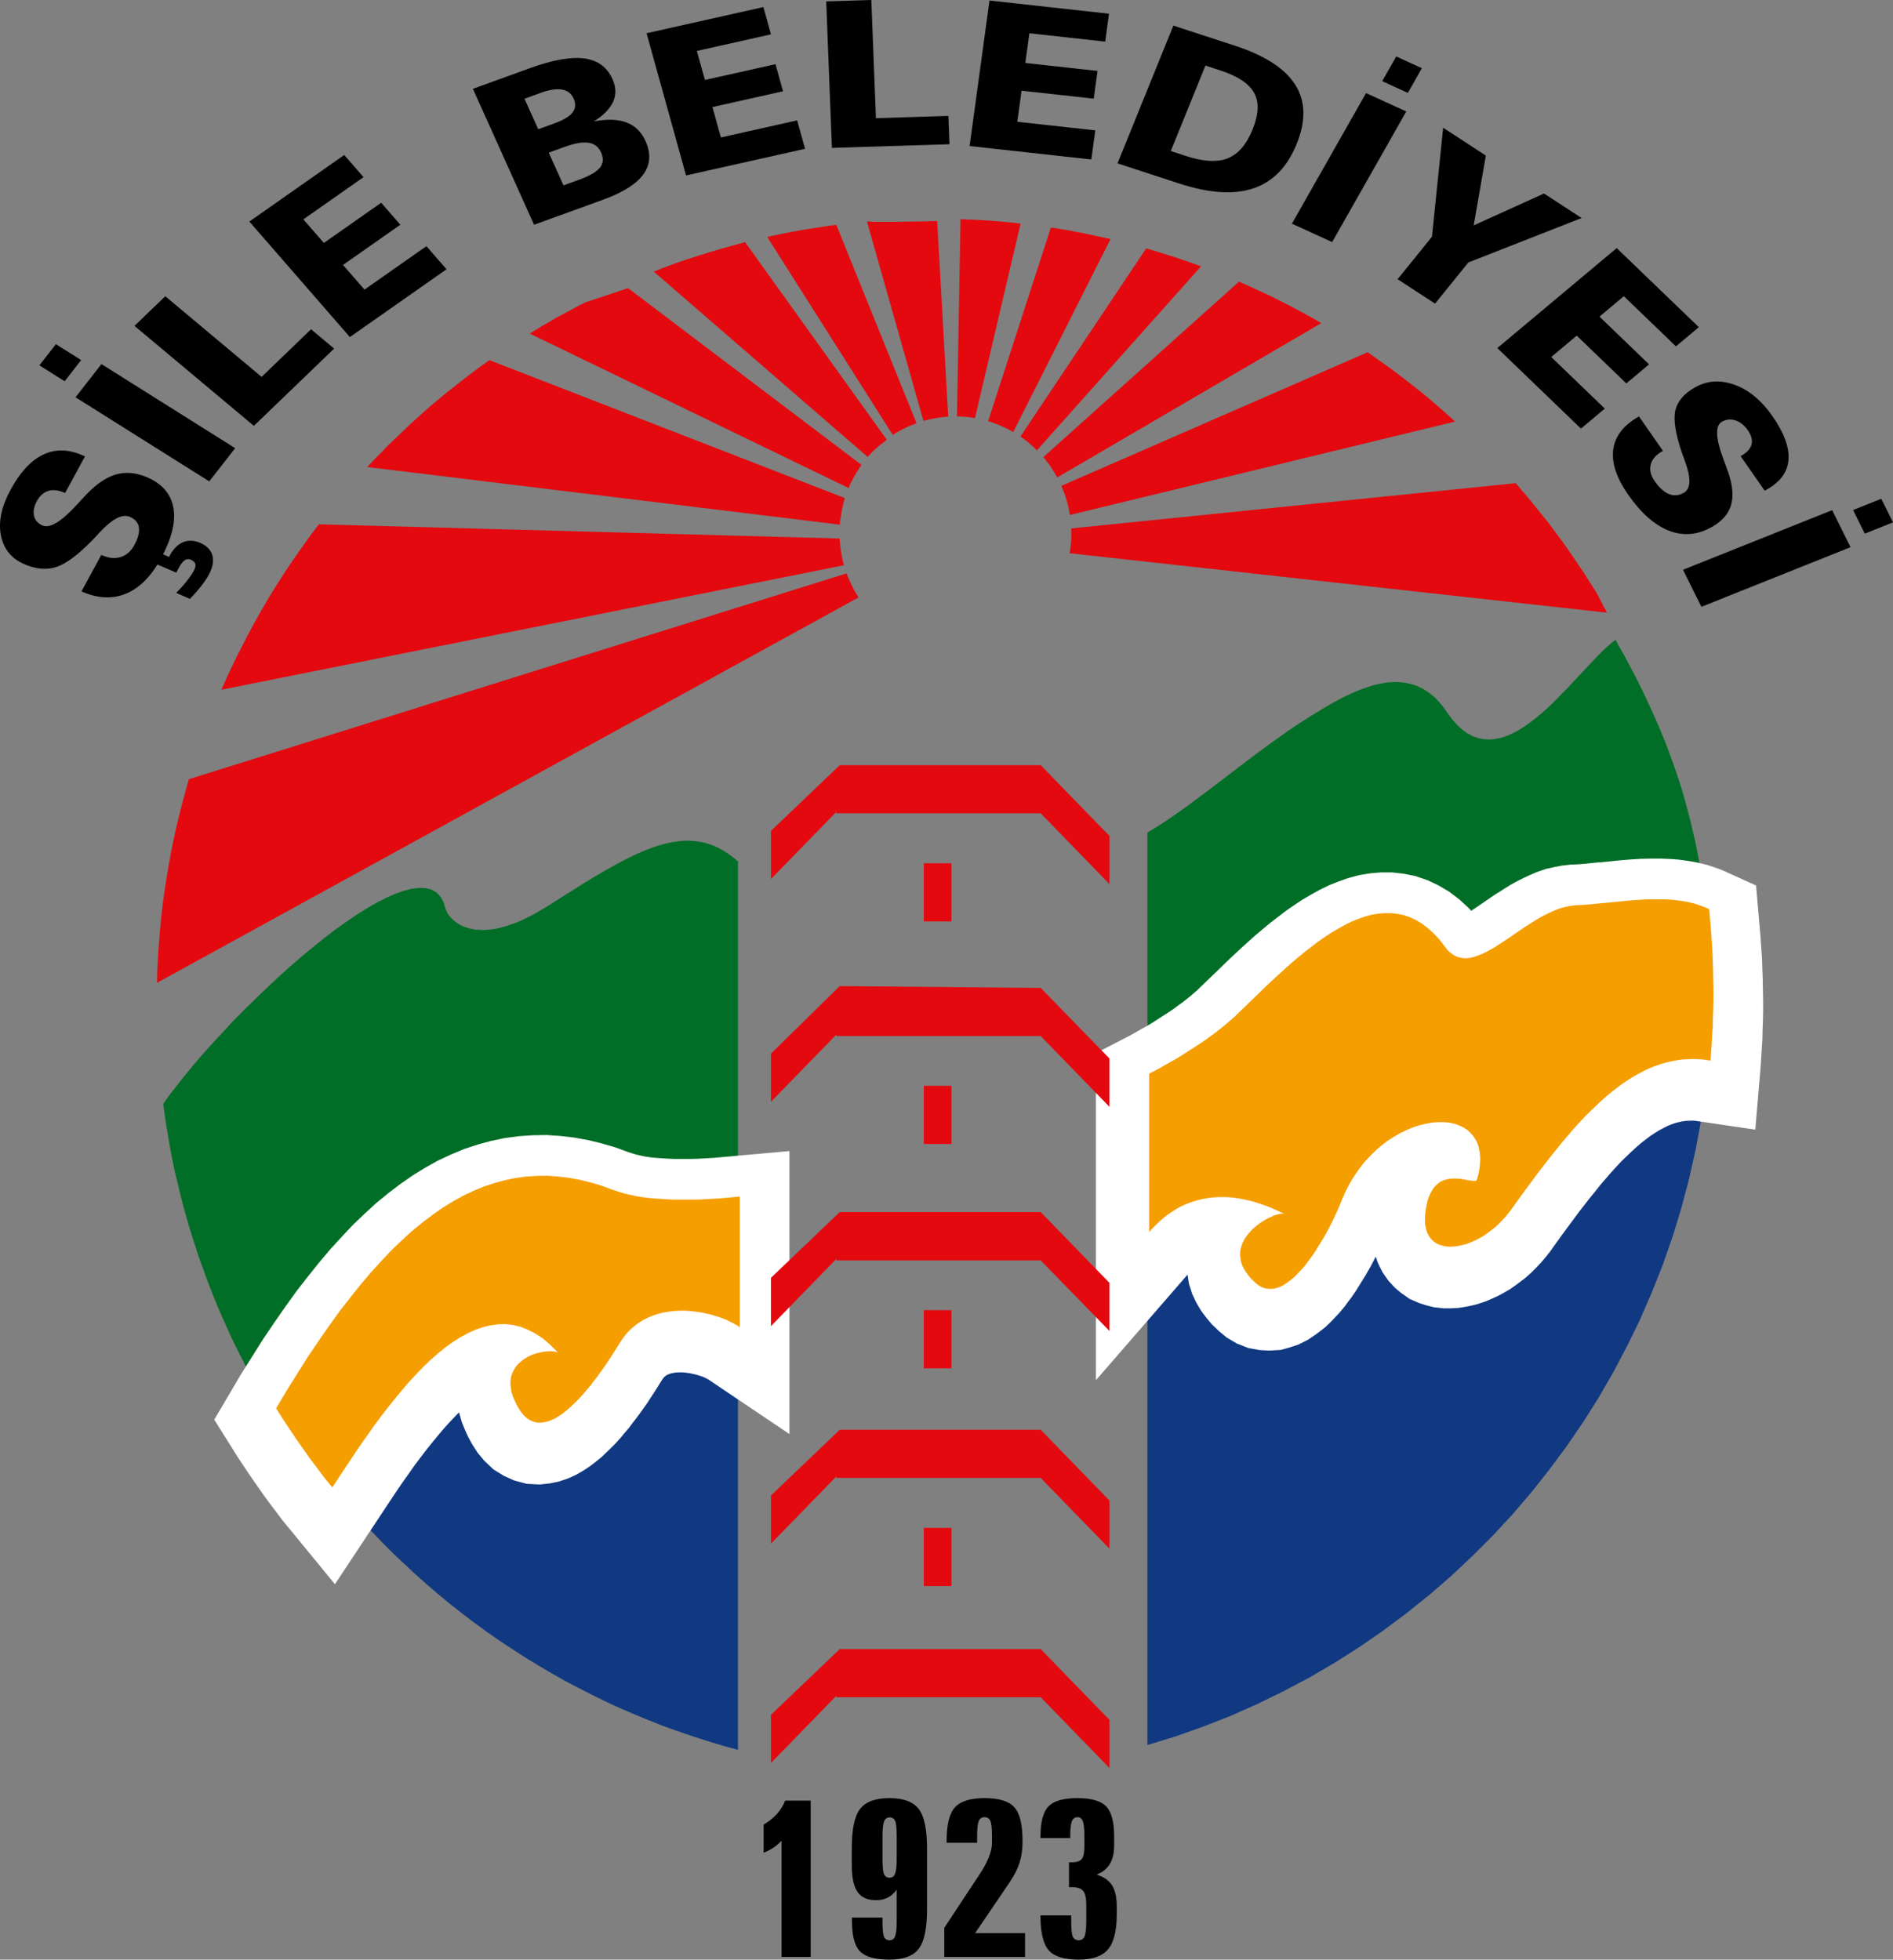 <?xml version="1.0" encoding="utf-8"?>
<!-- Generator: Adobe Illustrator 16.0.0, SVG Export Plug-In . SVG Version: 6.00 Build 0)  -->
<!DOCTYPE svg PUBLIC "-//W3C//DTD SVG 1.1//EN" "http://www.w3.org/Graphics/SVG/1.1/DTD/svg11.dtd">
<svg version="1.1" id="Layer_1" xmlns="http://www.w3.org/2000/svg" xmlns:xlink="http://www.w3.org/1999/xlink" x="0px" y="0px"
	 width="499.479px" height="517.168px" viewBox="0 0 499.479 517.168" enable-background="new 0 0 499.479 517.168"
	 xml:space="preserve">
<rect x="0" y="0" width="499.479" height="517.168" fill="#808080" stroke="none"/>
<path fill-rule="evenodd" clip-rule="evenodd" fill="#E3090F" d="M399.926,127.515l1.458,1.707l1.457,1.707l1.457,1.754l1.41,1.754
	l1.411,1.753l1.41,1.754l1.363,1.801l1.363,1.849l1.316,1.801l1.316,1.849l1.27,1.849l1.269,1.896l1.27,1.848l1.223,1.944
	l1.222,1.896l1.223,1.943l2.633,5.072l-141.788-15.69l0.141-0.663l0.094-0.616l0.048-0.664l0.094-0.664l0.047-0.663v-0.664
	l0.047-0.663v-0.664v-0.189v-0.143v-0.142v-0.143v-0.189v-0.142v-0.143l-0.047-0.189L399.926,127.515z M360.859,92.958l3.009,2.133
	l3.009,2.133l2.961,2.228l2.915,2.275l2.868,2.275l2.82,2.37l2.773,2.417l2.727,2.465l-101.64,24.65l-0.188-0.996l-0.188-0.996
	l-0.235-0.996l-0.281-0.948l-0.282-0.948l-0.329-0.948l-0.376-0.948l-0.377-0.901L360.859,92.958z M326.916,74.328l2.774,1.232
	l2.773,1.28l2.773,1.28l2.727,1.375l2.68,1.375l2.68,1.422l2.68,1.47l2.633,1.517l-69.672,40.719l-0.423-0.711l-0.424-0.711
	l-0.423-0.664l-0.423-0.711l-0.47-0.664l-0.518-0.617l-0.47-0.664l-0.518-0.616L326.916,74.328z M302.423,65.558l1.834,0.521
	l1.833,0.569l1.786,0.569l1.834,0.569l1.833,0.616l1.787,0.616l1.786,0.616l1.786,0.664l-43.298,48.541l-0.518-0.474l-0.517-0.521
	l-0.517-0.426l-0.518-0.475l-0.564-0.474l-0.563-0.427l-0.564-0.427l-0.611-0.379L302.423,65.558z M277.271,60.059l1.975,0.285
	l2.021,0.332l1.975,0.379l1.975,0.379l1.975,0.379l1.927,0.426l1.975,0.427l1.928,0.427l-25.669,50.912l-0.799-0.427l-0.799-0.427
	l-0.8-0.379l-0.846-0.38l-0.847-0.379l-0.846-0.285l-0.847-0.332l-0.846-0.237L277.271,60.059z M253.437,57.831l2.021,0.095
	l1.975,0.095l1.975,0.095l2.021,0.143l1.975,0.142l1.974,0.19l1.929,0.189l1.975,0.237l-12.036,51.338l-0.563-0.095l-0.611-0.095
	l-0.564-0.095l-0.611-0.047l-0.61-0.048l-0.611-0.047h-0.564l-0.611-0.047L253.437,57.831z M228.755,58.495h0.047h0.047h0.047h0.047
	l0.047-0.047h0.047h0.047h0.047l1.598,0.094h2.445h2.915l3.15-0.047l3.055-0.047l2.539-0.048l1.787-0.047l0.658-0.048l2.915,51.623
	l-0.846,0.095l-0.847,0.095l-0.799,0.095l-0.847,0.142l-0.799,0.142l-0.799,0.19l-0.799,0.189l-0.799,0.189L228.755,58.495z
	 M202.429,62.524l2.256-0.474l2.257-0.474l2.256-0.427l2.304-0.426l2.256-0.379l2.304-0.332l2.304-0.379l2.303-0.285l21.156,52.333
	l-0.846,0.332l-0.847,0.332l-0.752,0.332l-0.799,0.379l-0.752,0.379l-0.752,0.426l-0.752,0.427l-0.752,0.521L202.429,62.524z
	 M172.482,71.673l2.915-1.138l2.962-1.091l3.009-1.042l3.008-0.948l3.009-0.948l3.056-0.901l3.056-0.853l3.103-0.854l37.375,52.144
	l-0.706,0.569l-0.658,0.521l-0.658,0.521l-0.611,0.521l-0.611,0.569l-0.611,0.569l-0.564,0.616l-0.611,0.664L172.482,71.673z
	 M139.761,88.028l1.787-1.09l1.787-1.091l1.833-1.043l1.786-1.042l1.833-0.996l1.88-0.995l1.833-0.996l1.881-0.948l11.33-3.792
	l61.586,46.645l-0.47,0.711l-0.47,0.758l-0.47,0.711l-0.423,0.758l-0.423,0.806l-0.423,0.758l-0.376,0.806l-0.33,0.806
	L139.761,88.028z M96.887,123.249l1.833-1.944l1.88-1.896l1.881-1.943l1.927-1.849l1.928-1.849l1.928-1.849l2.021-1.801l1.975-1.802
	l2.022-1.753l2.068-1.707l2.068-1.707l2.116-1.659l2.116-1.659l2.115-1.612l2.163-1.612l2.209-1.564l93.789,36.406l-0.235,0.806
	l-0.235,0.854l-0.188,0.9l-0.188,0.854l-0.141,0.901l-0.141,0.9l-0.141,0.901l-0.047,0.901L96.887,123.249z M58.43,182.029
	l1.27-2.892l1.363-2.939l1.363-2.844l1.458-2.844l1.457-2.844l1.504-2.797l1.552-2.797l1.598-2.749l1.598-2.702l1.693-2.702
	l1.692-2.654l1.787-2.655l1.787-2.607l1.833-2.56l1.834-2.56l1.928-2.512l137.416,3.745l0.047,0.9l0.094,0.901l0.094,0.9
	l0.141,0.901l0.141,0.853l0.188,0.901l0.188,0.854l0.235,0.853L58.43,182.029z M41.413,259.391l185.133-101.728l-0.47-0.758
	l-0.47-0.759l-0.423-0.758l-0.376-0.806l-0.423-0.806l-0.329-0.806l-0.376-0.806l-0.282-0.853L49.828,205.636l-0.894,3.224
	l-0.893,3.271l-0.799,3.223l-0.799,3.271l-0.706,3.318l-0.658,3.318l-0.611,3.318l-0.564,3.366l-0.517,3.365l-0.47,3.413
	l-0.376,3.366l-0.329,3.46l-0.282,3.413l-0.235,3.46l-0.188,3.46L41.413,259.391z"/>
<path fill-rule="evenodd" clip-rule="evenodd" fill="#006E26" d="M43.057,291.341l1.787-2.513l2.021-2.606l2.162-2.702l2.304-2.796
	l2.445-2.845l2.585-2.845l2.68-2.892l2.726-2.939l2.868-2.891l2.915-2.845l2.961-2.844l2.962-2.797l3.009-2.702l3.009-2.607
	l3.008-2.465l2.962-2.417l2.915-2.229l2.915-2.086l2.774-1.896l2.727-1.707l2.633-1.517l2.538-1.28l2.351-1.043l2.256-0.806
	l2.068-0.521l1.928-0.237l1.692,0.048l1.552,0.379l1.316,0.758l1.034,1.043l0.846,1.469l0.564,1.849l0.094,0.237l0.094,0.237
	l0.142,0.332l0.187,0.332l0.189,0.332l0.282,0.379l0.329,0.38l0.329,0.378l0.423,0.38l0.47,0.379l0.471,0.332l0.564,0.379
	l0.61,0.332l0.658,0.284l0.706,0.237l0.799,0.237l0.8,0.189l0.893,0.142l0.94,0.047l0.987,0.047l1.082-0.094l1.128-0.095l1.222-0.19
	l1.223-0.284l1.363-0.379l1.364-0.475l1.504-0.521l1.504-0.664l1.599-0.806l1.693-0.853l1.739-1.043l1.834-1.09l4.372-2.796
	l4.091-2.56l3.855-2.37l3.714-2.134l1.739-0.996l1.74-0.9l1.692-0.854l1.645-0.805l1.599-0.711l1.551-0.616l1.552-0.616l1.503-0.474
	l1.458-0.427l1.458-0.332l1.41-0.237l1.364-0.189l1.364-0.095l1.316,0.047l1.316,0.096l1.317,0.189l1.27,0.284l1.269,0.38
	l1.222,0.474l1.27,0.616l1.223,0.711l1.222,0.806l1.223,0.9l1.175,0.996v91.347l-2.539,0.189l-2.539,0.189l-2.492,0.143
	l-2.444,0.095l-2.398,0.048h-2.351l-2.256-0.048l-2.209-0.095l-2.163-0.095l-2.021-0.19l-1.975-0.236l-1.833-0.285l-1.786-0.331
	l-1.646-0.426l-1.505-0.428l-1.41-0.475l-2.915-1.042l-2.915-0.901l-2.867-0.663l-2.868-0.521l-2.868-0.332l-2.82-0.142h-2.821
	l-2.774,0.236l-2.774,0.38l-2.773,0.568l-2.727,0.759l-2.774,0.947l-2.727,1.091l-2.727,1.327l-2.727,1.47l-2.726,1.706l-2.728,1.85
	l-2.679,2.038l-2.727,2.228l-2.727,2.418l-2.68,2.607l-2.727,2.797l-2.727,2.986l-2.727,3.129l-2.727,3.365l-2.727,3.556
	l-2.773,3.745l-2.773,3.934l-2.774,4.124l-2.774,4.267l-2.821,4.504l-2.821,4.692l-1.41-2.275l-1.364-2.37l-1.363-2.323l-1.316-2.37
	l-1.316-2.417l-1.27-2.418l-1.223-2.418l-1.222-2.417l-1.175-2.466l-1.128-2.512l-1.129-2.512l-1.082-2.513l-1.034-2.513
	l-0.988-2.56l-0.987-2.56l-0.94-2.607l-0.94-2.56l-0.846-2.655l-0.847-2.606l-0.846-2.655l-0.752-2.654l-0.752-2.654l-0.705-2.702
	l-0.659-2.702l-0.658-2.702l-0.611-2.749l-0.564-2.75l-0.517-2.749l-0.47-2.75l-0.47-2.797l-0.423-2.797L43.057,291.341z
	 M302.752,219.714l1.27-0.758l1.223-0.758l1.269-0.806l1.316-0.854l2.586-1.801l2.633-1.848l5.453-4.077l5.688-4.313l2.915-2.229
	l2.962-2.276l3.009-2.228l3.056-2.228l3.149-2.228l3.197-2.181l3.243-2.085l3.338-2.039l2.445-1.422l2.444-1.327l1.175-0.569
	l1.223-0.568l1.129-0.522l1.175-0.474l1.128-0.427l1.129-0.379l1.128-0.379l1.128-0.285l1.082-0.237l1.081-0.19l1.034-0.142
	l1.081-0.047l0.987-0.047l1.034,0.047l0.987,0.095l0.987,0.19l0.94,0.236l0.987,0.285l0.893,0.379l0.94,0.427l0.847,0.521
	l0.893,0.569l0.847,0.664l0.847,0.71l0.799,0.854l0.799,0.901l0.752,0.948l0.753,1.09l1.363,1.849l1.362,1.565l1.411,1.28
	l1.41,0.995l1.458,0.759l1.457,0.474l1.504,0.284l1.458,0.047l1.504-0.142l1.505-0.332l1.505-0.521l1.503-0.664l1.506-0.806
	l1.551-0.948l1.504-1.09l1.505-1.138l1.457-1.233l1.505-1.328l1.457-1.375l1.41-1.422l2.867-2.939l2.728-2.939l2.633-2.797
	l2.492-2.607l1.175-1.185l1.128-1.042l1.129-0.996l1.033-0.806l2.492,4.456l2.304,4.362l1.128,2.181l1.081,2.181l1.035,2.18
	l0.986,2.133l0.988,2.18l0.939,2.134l0.94,2.181l0.894,2.133l0.847,2.181l0.799,2.181l0.799,2.181l0.752,2.181l0.753,2.228
	l0.705,2.228l0.657,2.229l0.611,2.275l0.611,2.275l0.611,2.322l0.518,2.323l0.563,2.37l0.471,2.37l0.47,2.465l0.424,2.417
	l0.422,2.513l0.377,2.559l0.376,2.561l0.329,2.607l0.282,2.655l-0.94-0.332l-0.94-0.332l-0.987-0.284l-0.987-0.237l-1.034-0.19
	l-1.034-0.189l-1.081-0.142l-1.081-0.095l-1.082-0.095l-1.081-0.048l-1.128-0.047h-1.128h-2.304l-2.352,0.095l-2.304,0.142
	l-2.35,0.189l-2.304,0.237l-2.304,0.189l-2.257,0.237l-2.209,0.189l-2.116,0.189l-2.068,0.095l-1.222,0.142l-1.223,0.237
	l-1.27,0.285l-1.223,0.426l-1.222,0.521l-1.223,0.569l-1.223,0.617l-1.223,0.664l-1.222,0.758l-1.176,0.758l-1.222,0.759
	l-1.176,0.805l-2.351,1.612l-2.304,1.564l-1.128,0.711l-1.081,0.711l-1.129,0.616l-1.034,0.569l-1.081,0.521l-1.033,0.427
	l-0.987,0.332l-0.987,0.237l-0.94,0.142h-0.941l-0.893-0.142l-0.846-0.237l-0.847-0.427l-0.799-0.569l-0.799-0.711l-0.706-0.9
	l-1.458-1.896l-1.504-1.612l-1.551-1.422l-1.552-1.185l-1.599-0.947l-1.599-0.759l-1.645-0.569l-1.646-0.332l-1.691-0.189h-1.693
	l-1.692,0.142l-1.739,0.285l-1.739,0.474l-1.739,0.617l-1.786,0.711l-1.74,0.853l-1.786,0.996l-1.786,1.043l-1.787,1.185
	l-1.786,1.232l-1.786,1.375l-1.787,1.374l-1.786,1.47l-1.786,1.517l-1.739,1.564l-1.786,1.612l-1.74,1.611l-1.739,1.659
	l-3.432,3.318l-3.385,3.271l-1.034,0.995l-1.176,0.995l-1.176,0.996l-1.269,0.995l-1.316,0.995l-1.364,0.996l-1.457,0.995
	l-1.457,0.996l-1.551,0.995l-1.599,0.995l-1.599,0.948l-1.646,0.996l-3.432,1.942l-3.526,1.896V219.714z"/>
<path fill-rule="evenodd" clip-rule="evenodd" fill="#113981" d="M450.887,279.529l-0.894,8.059l-1.128,7.964l-1.457,7.822
	l-1.74,7.773l-2.021,7.632l-2.303,7.537l-2.586,7.396l-2.868,7.253l-3.103,7.157l-3.385,6.969l-3.62,6.874l-3.854,6.684l-4.09,6.494
	l-4.373,6.399l-4.56,6.163l-4.748,6.02l-4.984,5.831l-5.217,5.641l-5.407,5.404l-5.594,5.263l-5.783,5.023l-5.97,4.788l-6.159,4.599
	l-6.3,4.361l-6.487,4.123l-6.629,3.888l-6.816,3.603l-6.958,3.413l-7.052,3.129l-7.24,2.844l-7.334,2.607l-7.475,2.275V324.231
	l0.658-0.712l0.705-0.711l0.752-0.663l0.753-0.664l0.799-0.616l0.799-0.568l0.847-0.569l0.894-0.568l0.894-0.521l0.939-0.475
	l0.94-0.426l0.987-0.379l1.034-0.38l1.034-0.332l1.081-0.237l1.129-0.236l1.128-0.19l1.176-0.143l1.176-0.094h1.222h1.223
	l1.269,0.094l1.316,0.143l1.316,0.19l1.363,0.284l1.411,0.331l1.409,0.38l1.41,0.474l1.458,0.521l1.504,0.616l1.505,0.664
	l1.552,0.759l-0.282-0.048l-0.376-0.047l-0.424,0.047l-0.47,0.096l-0.563,0.142l-0.564,0.189l-0.611,0.284l-0.658,0.284
	l-0.658,0.332l-0.658,0.379l-0.705,0.428l-0.658,0.474l-0.658,0.474l-0.658,0.569l-0.611,0.568l-0.563,0.617l-0.564,0.663
	l-0.518,0.663l-0.423,0.712l-0.376,0.711l-0.282,0.759l-0.235,0.806l-0.141,0.806l-0.047,0.853l0.094,0.854l0.142,0.9l0.281,0.901
	l0.424,0.9l0.563,0.948l0.706,0.948l0.799,0.948l1.034,0.995l0.752,0.616l0.799,0.474l0.847,0.332l0.799,0.143l0.847,0.047
	l0.846-0.047l0.846-0.237l0.847-0.284l0.847-0.427l0.847-0.569l0.846-0.615l0.847-0.664l0.846-0.806l0.799-0.854l0.847-0.9
	l0.799-0.948l0.752-1.043l0.8-1.043l0.752-1.09l0.705-1.138l0.705-1.138l0.705-1.138l0.658-1.139l0.658-1.137l1.176-2.276
	l1.034-2.18l0.894-1.991l0.705-1.754l0.987-2.275l1.128-2.181l1.223-1.99l1.316-1.896l1.363-1.755l1.504-1.611l1.505-1.469
	l1.598-1.375l1.646-1.232l1.646-1.043l1.692-0.948l1.693-0.806l1.692-0.711l1.691-0.522l1.646-0.379l1.599-0.283l1.599-0.096h1.504
	l1.411,0.143l1.363,0.284l1.27,0.474l1.175,0.569l1.034,0.711l0.894,0.854l0.799,0.995l0.658,1.186l0.47,1.279l0.282,1.422
	l0.141,1.612l-0.094,1.706l-0.234,1.85l-0.518,2.037l-0.093,0.19l-0.143,0.095l-0.188,0.095h-0.282l-0.658-0.047l-0.799-0.096
	l-0.987-0.189l-1.034-0.188l-0.564-0.049l-0.563-0.047h-0.612h-0.563l-0.611,0.047l-0.563,0.096l-0.612,0.142l-0.563,0.189
	l-0.564,0.237l-0.563,0.332l-0.518,0.426l-0.517,0.475l-0.471,0.569l-0.424,0.663l-0.423,0.759l-0.376,0.854l-0.329,0.948
	l-0.234,1.09l-0.235,1.185l-0.188,1.376l-0.047,1.137v1.09l0.142,0.996l0.188,0.9l0.282,0.806l0.376,0.759l0.423,0.617l0.518,0.568
	l0.564,0.474l0.611,0.427l0.658,0.284l0.752,0.237l0.753,0.189l0.846,0.095h0.846l0.894-0.047l0.894-0.143l0.939-0.189l0.94-0.236
	l0.987-0.333l0.987-0.427l0.94-0.426l0.986-0.522l0.988-0.568l0.94-0.663l0.939-0.712l0.94-0.71l0.894-0.806l0.893-0.901l0.847-0.9
	l0.799-0.948l0.8-0.995l2.961-4.125l3.01-4.077l1.551-1.942l1.504-1.991l1.552-1.896l1.505-1.896l1.552-1.85l1.598-1.754
	l1.552-1.754l1.551-1.706l1.599-1.611l1.599-1.612l1.646-1.518l1.599-1.421l1.646-1.375l1.645-1.28l1.646-1.233l1.692-1.137
	l1.693-0.995l1.691-0.996l1.74-0.853l1.739-0.759l1.739-0.616l1.787-0.569l1.786-0.426l1.786-0.332l1.833-0.189l1.834-0.095
	l1.881,0.047L450.887,279.529z M194.718,349.26v112.536l-3.996-1.091l-3.949-1.185l-3.949-1.28l-3.901-1.327l-3.855-1.374
	l-3.808-1.518l-3.808-1.564l-3.761-1.611l-3.713-1.707l-3.667-1.801l-3.62-1.85l-3.62-1.896l-3.526-1.991l-3.526-2.086l-3.432-2.085
	l-3.432-2.229l-3.385-2.228l-3.338-2.323l-3.243-2.37l-3.244-2.465l-3.196-2.513l-3.103-2.56l-3.103-2.654l-3.009-2.702l-2.962-2.75
	l-2.962-2.796l-2.82-2.845l-2.821-2.939l-2.773-2.986l-2.68-2.986l-2.633-3.081l-2.586-3.176l3.008-4.551l3.197-4.693l1.646-2.37
	l1.692-2.371l1.692-2.369l1.786-2.323l1.739-2.322l1.833-2.228l1.833-2.182l1.881-2.086l1.88-2.038l1.881-1.896l1.927-1.802
	l1.927-1.706l1.975-1.518l1.974-1.422l1.976-1.233l1.974-1.041l1.975-0.901l1.975-0.664l2.021-0.474l1.975-0.237l1.975-0.047
	l2.021,0.236l1.975,0.475l1.975,0.758l1.928,1.043l1.974,1.327l1.928,1.659l1.927,1.943l-0.375-0.142l-0.376-0.095l-0.47-0.095
	l-0.517-0.048h-0.517l-0.611,0.048l-0.612,0.047l-0.611,0.095l-0.658,0.143l-0.658,0.143l-0.658,0.189l-0.658,0.236l-0.658,0.285
	l-0.659,0.331l-0.611,0.38l-0.611,0.38l-0.564,0.474l-0.564,0.474l-0.47,0.521l-0.423,0.569l-0.375,0.616l-0.33,0.663l-0.281,0.711
	l-0.188,0.759l-0.094,0.806v0.854l0.094,0.948l0.141,0.947l0.282,0.996l0.423,1.043l0.518,1.138l0.611,1.138l0.705,1.09l0.752,0.901
	l0.799,0.758l0.846,0.521l0.846,0.38l0.893,0.237l0.894,0.047l0.893-0.095l0.94-0.189l0.988-0.332l0.94-0.427l0.987-0.568
	l0.941-0.616l0.987-0.76l0.988-0.805l0.94-0.9l0.987-0.949l0.94-0.948l0.94-1.042l0.894-1.09l0.939-1.091l0.846-1.139l0.846-1.09
	l0.847-1.138l1.551-2.181l1.364-2.086l1.222-1.896l0.987-1.612l0.752-1.138l0.752-0.995l0.846-0.948l0.894-0.853l0.893-0.759
	l0.987-0.663l0.988-0.617l1.033-0.568l1.034-0.475l1.082-0.379l1.129-0.331l1.081-0.285l1.128-0.237l1.176-0.143l1.127-0.141
	l1.176-0.048l1.128-0.048l1.128,0.048l1.175,0.048l1.081,0.141l1.128,0.143l1.081,0.143l1.082,0.236l1.034,0.237l0.987,0.237
	l0.987,0.284l0.894,0.332l0.893,0.285l0.846,0.379l0.799,0.331l0.752,0.332L194.718,349.26z"/>
<path fill-rule="evenodd" clip-rule="evenodd" fill="#FFFFFF" d="M121.865,375.351l-0.718-2.538l-0.01-0.069l-0.352,0.338
	l-1.594,1.646l-1.61,1.744l-1.583,1.843l-1.698,2.063l-1.695,2.104l-1.64,2.131l-1.557,2.081l-1.605,2.292l-1.64,2.298l-1.519,2.23
	l-3.1,4.665l-13.167,19.913l-13.896-16.94l-2.097-2.784l-2.059-2.736l-1.959-2.785l-1.914-2.722l-1.894-2.815l-1.908-2.885
	l-6.118-9.768l7.069-12.002l2.973-4.718l2.89-4.593l2.997-4.433l2.885-4.143l2.94-4.089l2.984-3.824l2.894-3.623l3.015-3.563
	l2.97-3.254l2.995-3.18l3.076-2.939l3.068-2.823l3.218-2.629l3.098-2.356l3.262-2.269l3.256-2.016l3.413-1.899l3.419-1.604
	l3.48-1.452l3.557-1.175l3.52-0.963l3.604-0.751l3.71-0.507l3.631-0.245l3.736-0.063l3.734,0.251l3.583,0.422l3.689,0.67l3.61,0.881
	l3.657,1.07l3.152,1.16l1.15,0.374l0.932,0.294l1.044,0.24l1.257,0.274l1.209,0.188l1.36,0.168l1.645,0.115l1.936,0.13l1.705,0.075
	h4.125l2.002-0.04l2.198-0.128l2.311-0.129l2.356-0.217l17.443-1.569v74.682l-21.352-14.373l-0.076-0.044l-0.374-0.201l-0.443-0.224
	l-0.403-0.19l-0.239-0.102l-0.25-0.088l-0.844-0.257l-0.538-0.18l-0.317-0.073l-0.961-0.211l-0.559-0.117l-0.529-0.069l-0.784-0.1
	l-0.601-0.048l-0.35-0.015l-0.611,0.025l-0.588,0.024l-0.373,0.045l-0.642,0.104l-0.337,0.068l-0.305,0.09l-0.304,0.103
	l-0.305,0.134l-0.321,0.154l-0.009,0.005l-0.177,0.128l-0.395,0.322l-0.155,0.141l-0.241,0.328l-0.484,0.72l-0.916,1.494
	l-1.33,2.063l-1.532,2.344l-1.788,2.514l-1.016,1.365L167,375.422l-1.053,1.416l-1.148,1.332l-0.989,1.208l-1.369,1.518
	l-1.281,1.292l-1.112,1.068l-1.338,1.282l-1.557,1.27L155.604,387l-1.696,1.11l-1.894,1.091l-2.169,0.984l-2.457,0.826l-2.404,0.483
	l-2.602,0.277l-3.391-0.179l-3.334-0.886l-2.665-1.196l-2.801-1.725l-2.392-2.269l-1.781-2.135l-1.45-2.24l-1.082-2.016
	l-0.815-1.793L121.865,375.351z M434.284,300.678l-1.286,0.999l-1.175,1.011l-1.354,1.245l-1.444,1.37l-1.31,1.282l-1.283,1.371
	l-1.365,1.502l-1.433,1.664l-1.373,1.595l-1.398,1.763l-1.501,1.834l-1.405,1.815l-1.455,1.868l-1.407,1.907l-2.991,4.037
	l-3.163,4.434l-1.14,1.419l-1.137,1.35l-1.221,1.299l-1.286,1.298l-1.612,1.454l-1.407,1.063l-1.116,0.845l-1.637,1.154l-1.74,1.002
	l-1.569,0.83l-1.429,0.647l-1.616,0.698l-2.031,0.685l-1.771,0.445l-1.533,0.31l-1.878,0.299l-1.969,0.104h-1.972l-2.524-0.283
	l-2.036-0.514l-1.796-0.566l-2.563-1.106l-2.235-1.562L368,339.802l-1.753-1.926l-1.486-2.166l-1.17-2.36l-0.599-1.713l-1.301,2.52
	l-0.818,1.414l-0.76,1.314l-0.814,1.313l-0.705,1.138l-0.881,1.42l-1.13,1.638l-0.886,1.156l-0.937,1.298l-1.364,1.619l-1.087,1.156
	l-1.054,1.126l-1.6,1.522l-1.548,1.215l-1.248,0.908l-1.764,1.187l-2.479,1.249l-2.099,0.704l-2.609,0.73l-3.097,0.174l-2.43-0.137
	l-2.935-0.521l-3.13-1.227l-2.636-1.563l-1.965-1.611l-1.93-1.856l-1.52-1.804l-1.365-1.834l-1.255-2.11l-1.092-2.323l-0.854-2.727
	l-0.343-2.188l-0.016-0.144l-24.169,27.854v-86.317l8.958-4.633l1.534-0.854l1.725-0.987l1.548-0.867l1.253-0.759l1.451-0.946
	l1.594-1.021l1.387-0.891l1.085-0.741l1.238-0.916l1.184-0.864l1.035-0.82l1.029-0.838l1.021-0.871l0.82-0.724l0.858-0.827
	l3.378-3.265l3.464-3.35l1.844-1.758l1.878-1.74l1.86-1.678l1.892-1.702l2.014-1.708l2.038-1.677l1.963-1.51l2.063-1.588
	l2.179-1.504l2.215-1.469l2.239-1.307l2.217-1.236l2.532-1.241l2.517-1.002l2.465-0.874l2.914-0.793l2.965-0.485l2.796-0.236h3.031
	l3.042,0.342l3.124,0.63l3.221,1.113l2.842,1.35l2.823,1.672l2.67,2.04l2.387,2.188l0.726,0.778l0.412-0.26l2.088-1.417l2.326-1.594
	l1.431-0.981l1.384-0.858l1.175-0.758l1.658-1.029l1.75-0.951l1.599-0.806l1.618-0.752l1.849-0.789l2.398-0.836l2.227-0.499
	l1.924-0.374l2.22-0.257l2.32-0.104l1.803-0.155l2.28-0.239l2.318-0.191l2.179-0.224l2.488-0.251l2.576-0.212l2.771-0.168
	l2.716-0.056h2.682l1.43,0.06l1.368,0.061l1.718,0.145l1.438,0.189l1.326,0.182l1.678,0.295l1.445,0.331l1.643,0.395l1.558,0.523
	l1.373,0.461l1.583,0.639l8.409,3.815l0.918,10.55l0.246,2.826l0.195,2.866l0.204,2.93l0.103,2.986l0.099,2.865l0.048,2.864
	l0.049,2.862v2.53l-0.053,2.552l-0.094,2.275l-0.05,2.414l-0.158,2.562l-0.142,2.228l-0.149,2.416l-1.413,16.711l-15.743-2.32
	l-0.758-0.057l-1.025,0.026l-0.956,0.05l-0.771,0.119l-1.081,0.229l-0.921,0.244l-0.912,0.323l-0.942,0.386l-1.077,0.543
	l-1.181,0.628l-1.137,0.7l-1.131,0.75L434.284,300.678z"/>
<path fill-rule="evenodd" clip-rule="evenodd" fill="#F59E00" d="M195.189,350.248l-0.563-0.379l-0.659-0.379l-0.705-0.38
	l-0.752-0.379l-0.799-0.379l-0.893-0.38l-0.941-0.331l-0.94-0.285l-0.987-0.331l-1.035-0.237l-1.081-0.237l-1.128-0.237
	l-1.082-0.142l-1.128-0.143l-1.175-0.095l-1.175-0.048l-1.175,0.048l-1.128,0.048l-1.175,0.142l-1.175,0.189l-1.176,0.237
	l-1.128,0.331l-1.128,0.38l-1.082,0.474l-1.082,0.521l-1.034,0.616l-0.987,0.712l-0.988,0.806l-0.94,0.854l-0.893,0.995l-0.799,1.09
	l-0.799,1.186l-0.987,1.611l-1.223,1.896l-1.364,2.086l-1.551,2.181l-0.846,1.138l-0.847,1.09l-0.846,1.139l-0.94,1.09l-0.893,1.09
	l-0.94,1.043l-0.94,0.948l-0.987,0.948l-0.94,0.9l-0.987,0.806l-0.987,0.759l-0.941,0.616l-0.987,0.568l-0.94,0.427l-0.988,0.332
	l-0.94,0.189l-0.893,0.095l-0.894-0.047l-0.893-0.237l-0.846-0.38l-0.846-0.521l-0.799-0.759l-0.753-0.901l-0.705-1.09l-0.611-1.137
	l-0.517-1.139l-0.423-1.043l-0.282-0.995l-0.14-0.948l-0.094-0.948v-0.854l0.094-0.806l0.188-0.759l0.282-0.71l0.329-0.664
	l0.376-0.616l0.424-0.568l0.47-0.521l0.564-0.475l0.564-0.474l0.611-0.38l0.611-0.379l0.659-0.332l0.658-0.285l0.659-0.236
	l0.658-0.189l0.659-0.142l0.657-0.143l0.611-0.095l0.612-0.048l0.611-0.047h0.517l0.517,0.047l0.47,0.095l0.376,0.095l0.375,0.143
	l-1.974-1.991l-1.927-1.659l-1.975-1.327l-2.021-1.043l-1.975-0.806l-1.974-0.474l-2.021-0.237l-1.975,0.048l-2.022,0.284
	l-1.974,0.474l-2.021,0.711l-1.975,0.901l-1.975,1.09l-1.974,1.232l-1.975,1.422l-1.974,1.611l-1.927,1.707l-1.928,1.85l-1.88,1.943
	l-1.881,2.038l-1.833,2.133l-1.833,2.228l-1.834,2.275l-1.787,2.323l-1.739,2.323l-1.693,2.417l-1.692,2.37l-1.646,2.418
	l-3.15,4.741l-3.009,4.55l-2.022-2.465l-1.927-2.56l-1.927-2.561l-1.833-2.606l-1.833-2.607l-1.786-2.655l-1.787-2.701l-1.692-2.702
	l2.821-4.788l2.868-4.551l2.773-4.408l2.821-4.172l2.773-3.981l2.727-3.792l2.774-3.556l2.727-3.413l2.727-3.224l2.726-2.986
	l2.68-2.845l2.727-2.606l2.68-2.466l2.727-2.228l2.679-2.038l2.727-1.896l2.68-1.659l2.727-1.517l2.727-1.28l2.726-1.138l2.727-0.9
	l2.774-0.759l2.727-0.568l2.774-0.38l2.821-0.189l2.82-0.047l2.821,0.189l2.82,0.332l2.868,0.521l2.914,0.712l2.916,0.853
	l2.961,1.091l1.458,0.474l1.504,0.475l1.645,0.379l1.74,0.38l1.833,0.284l1.928,0.237l2.021,0.142l2.115,0.142l2.163,0.096h2.256
	h2.304l2.397-0.048l2.444-0.142l2.539-0.143l2.586-0.237l2.632-0.237V350.248z M450.982,239.939l0.234,2.702l0.235,2.702l0.188,2.75
	l0.188,2.702l0.094,2.75l0.095,2.749l0.047,2.749l0.047,2.749v2.276l-0.047,2.275l-0.094,2.275l-0.048,2.275l-0.141,2.275
	l-0.142,2.228l-0.14,2.275l-0.189,2.229l-1.927-0.284l-1.928-0.143l-1.88,0.048l-1.834,0.095l-1.833,0.284l-1.787,0.379
	l-1.786,0.474l-1.74,0.616l-1.739,0.712l-1.692,0.853l-1.692,0.901l-1.692,1.042l-1.645,1.091l-1.646,1.232l-1.646,1.28
	l-1.598,1.375l-1.599,1.469l-1.599,1.517l-1.599,1.564l-1.551,1.66l-1.551,1.706l-1.552,1.801l-1.552,1.802l-1.504,1.896
	l-1.552,1.896l-1.505,1.942l-1.551,1.991l-1.504,2.039l-3.057,4.124l-3.009,4.219l-0.8,0.995l-0.798,0.948l-0.847,0.9l-0.894,0.901
	l-0.893,0.806l-0.94,0.711l-0.94,0.711l-0.94,0.663l-0.987,0.569l-0.987,0.521l-0.939,0.427l-0.988,0.426l-0.986,0.333l-0.941,0.236
	l-0.939,0.19l-0.894,0.142l-0.894,0.047h-0.846l-0.846-0.094l-0.752-0.19l-0.753-0.237l-0.658-0.283l-0.611-0.428l-0.564-0.474
	l-0.517-0.568l-0.423-0.617l-0.377-0.759l-0.281-0.805l-0.188-0.901l-0.141-0.995v-1.09l0.047-1.138l0.188-1.375l0.235-1.186
	l0.235-1.09l0.329-0.948l0.376-0.853l0.423-0.76l0.424-0.663l0.47-0.568l0.518-0.475l0.517-0.427l0.564-0.332l0.564-0.236
	l0.563-0.19l0.611-0.142l0.564-0.095l0.61-0.048h0.564h0.611l0.564,0.048l0.563,0.048l1.034,0.188l0.987,0.19l0.8,0.095l0.658,0.048
	h0.282l0.188-0.096l0.142-0.095l0.093-0.189l0.518-2.038l0.235-1.849l0.094-1.707l-0.141-1.611l-0.282-1.423l-0.471-1.279
	l-0.657-1.186l-0.8-0.995l-0.894-0.854l-1.033-0.711l-1.176-0.568l-1.27-0.475l-1.363-0.284l-1.41-0.143h-1.505l-1.599,0.096
	l-1.598,0.284l-1.646,0.379l-1.692,0.521l-1.692,0.711l-1.692,0.806l-1.692,0.948l-1.646,1.043l-1.646,1.232l-1.599,1.375
	l-1.505,1.469l-1.504,1.612l-1.362,1.755l-1.317,1.896l-1.223,1.99l-1.128,2.181l-0.987,2.276l-0.704,1.753l-0.895,1.991
	l-1.034,2.181l-1.175,2.275l-0.658,1.138l-0.658,1.138l-0.705,1.138l-0.705,1.138l-0.705,1.138l-0.753,1.09l-0.799,1.044
	l-0.752,1.042l-0.799,0.948l-0.848,0.9l-0.799,0.854l-0.846,0.806l-0.846,0.664l-0.847,0.616l-0.847,0.569l-0.846,0.426
	l-0.847,0.284l-0.847,0.237l-0.846,0.048l-0.846-0.048l-0.799-0.142l-0.847-0.332l-0.799-0.474l-0.753-0.617l-1.033-0.995
	l-0.8-0.948l-0.705-0.948l-0.564-0.947l-0.423-0.901l-0.282-0.9l-0.141-0.9l-0.095-0.854l0.047-0.854l0.142-0.806l0.235-0.806
	l0.281-0.759l0.377-0.711l0.423-0.711l0.518-0.664l0.563-0.663l0.564-0.616l0.61-0.569l0.658-0.569l0.658-0.474l0.658-0.474
	l0.706-0.427l0.657-0.379l0.658-0.332l0.658-0.284l0.611-0.285l0.564-0.189l0.564-0.142l0.47-0.095l0.423-0.048l0.376,0.048
	l0.282,0.047l-1.598-0.759l-1.552-0.711l-1.505-0.616l-1.504-0.521l-1.458-0.474l-1.457-0.427l-1.41-0.284l-1.363-0.285
	l-1.316-0.189l-1.316-0.142l-1.27-0.048h-1.27l-1.222,0.048l-1.176,0.095l-1.175,0.189l-1.129,0.189l-1.081,0.285l-1.034,0.284
	l-1.081,0.379l-0.987,0.379l-0.987,0.427l-0.94,0.475l-0.894,0.521l-0.894,0.568l-0.846,0.569l-0.847,0.615l-0.799,0.664
	l-0.752,0.664l-0.752,0.711l-0.705,0.711l-0.705,0.712l-0.658,0.758v-41.811l1.833-0.948l1.787-0.995l1.738-0.995l1.693-0.948
	l1.646-0.996l1.599-1.042l1.551-0.995l1.552-0.996l1.457-0.995l1.41-1.043l1.363-0.996l1.316-1.042l1.223-0.996l1.222-1.043
	l1.129-0.995l1.082-1.043l3.385-3.271l3.432-3.318l1.739-1.659l1.739-1.611l1.786-1.611l1.739-1.564l1.787-1.517l1.786-1.471
	l1.786-1.374l1.787-1.375l1.786-1.232l1.786-1.185l1.787-1.043l1.786-0.996l1.739-0.853l1.787-0.711l1.738-0.616l1.74-0.474
	l1.739-0.284l1.692-0.143h1.692l1.692,0.19l1.646,0.332l1.646,0.569l1.598,0.758l1.6,0.948l1.551,1.185l1.552,1.422l1.504,1.612
	l1.458,1.896l0.705,0.9l0.8,0.711l0.799,0.569l0.846,0.427l0.846,0.237l0.894,0.142h0.94l0.94-0.142l0.987-0.237l0.987-0.332
	l1.034-0.427l1.081-0.521l1.034-0.569l1.129-0.616l1.081-0.712l1.128-0.711l2.304-1.564l2.351-1.611l1.175-0.806l1.223-0.758
	l1.175-0.759l1.223-0.758l1.223-0.664l1.222-0.616l1.223-0.569l1.223-0.521l1.223-0.426l1.27-0.285l1.222-0.237l1.223-0.142
	l2.115-0.095l2.21-0.189l2.256-0.237l2.304-0.19l2.304-0.236l2.35-0.237l2.305-0.19l2.351-0.142l2.304-0.047h2.257l1.128,0.047
	l1.081,0.047l1.129,0.095l1.081,0.142l1.033,0.142l1.082,0.19l1.034,0.237l0.987,0.237l0.987,0.331l0.987,0.332l0.94,0.379
	L450.982,239.939z"/>
<path fill-rule="evenodd" clip-rule="evenodd" fill="#E3090F" d="M292.738,453.889l-18.146-18.677h-53.029l-18.146,17.35v12.704
	l17.253-17.729v0.38h53.923l18.146,18.677V453.889z M292.738,396.009l-18.146-18.677h-53.029l-18.146,17.35v12.704l17.253-17.729
	v0.38h53.923l18.146,18.677V396.009z M243.752,403.214h7.287v15.359h-7.287V403.214z M243.752,345.761h7.287v15.359h-7.287V345.761z
	 M292.738,338.556l-18.146-18.678h-53.029l-18.146,17.351v12.751l17.253-17.729v0.379h53.923l18.146,18.63V338.556z
	 M243.752,227.821h7.287v15.359h-7.287V227.821z M292.738,220.616l-18.146-18.677h-53.029l-18.146,17.35v12.704l17.253-17.729v0.379
	h53.923l18.146,18.677V220.616z M243.752,286.554h7.287v15.358h-7.287V286.554z M292.738,279.349l-18.146-18.63l-53.029-0.475
	l-18.146,17.824v12.704l17.253-17.729v0.379h53.923l18.146,18.677V279.349z"/>
<path d="M293.976,484.652v2.368c0,2.012-0.381,3.64-1.141,4.903c-0.761,1.262-1.92,2.199-3.488,2.791
	c1.901,0.603,3.26,1.549,4.087,2.861s1.235,3.177,1.235,5.604v1.964c0,4.37-0.77,7.468-2.3,9.293s-4.115,2.732-7.756,2.732
	c-3.764,0-6.378-0.799-7.832-2.388c-1.454-1.588-2.205-4.508-2.243-8.74v-0.553h8.107v1.47c0,2.142,0.143,3.522,0.428,4.153
	c0.295,0.622,0.808,0.938,1.55,0.938c0.731,0,1.254-0.354,1.549-1.056c0.294-0.7,0.446-2.042,0.446-4.035v-4.183
	c0-1.806-0.266-3.048-0.808-3.729c-0.532-0.671-1.53-1.006-2.994-1.006h-0.76v-6.561h0.703c1.312,0,2.205-0.286,2.671-0.868
	c0.465-0.582,0.693-1.736,0.693-3.473v-2.486c0-1.983-0.143-3.325-0.418-4.024c-0.275-0.701-0.751-1.056-1.426-1.056
	c-0.685,0-1.169,0.364-1.464,1.095c-0.285,0.729-0.427,2.062-0.427,3.985v0.435h-7.852v-0.435c0-3.848,0.703-6.501,2.12-7.941
	c1.406-1.45,3.954-2.171,7.622-2.171c3.66,0,6.188,0.73,7.595,2.181C293.272,478.18,293.976,480.824,293.976,484.652
	 M269.796,485.727v0.602c0,1.904-0.267,3.69-0.808,5.338c-0.542,1.647-1.445,3.413-2.729,5.298l-8.973,13.21h13.174v6.274h-21.3
	v-7.686l9.267-14.049c1.083-1.608,1.9-3.117,2.472-4.558c0.561-1.43,0.846-2.713,0.846-3.828v-1.677
	c0-2.063-0.143-3.424-0.428-4.085c-0.295-0.66-0.817-0.995-1.578-0.995c-0.703,0-1.197,0.345-1.492,1.035
	c-0.285,0.7-0.428,2.042-0.428,4.045v1.677h-8.05v-0.602c0-4.223,0.731-7.143,2.206-8.761c1.463-1.617,4.077-2.427,7.851-2.427
	c3.754,0,6.349,0.8,7.794,2.397C269.073,478.536,269.796,481.465,269.796,485.727z M236.605,484.711
	c0-2.111-0.133-3.492-0.399-4.124c-0.275-0.642-0.76-0.957-1.463-0.957c-0.703,0-1.198,0.355-1.474,1.056
	c-0.275,0.7-0.418,2.042-0.418,4.025v5.751c0,2.111,0.133,3.493,0.399,4.124c0.275,0.642,0.77,0.957,1.492,0.957
	c0.685,0,1.169-0.365,1.445-1.085c0.275-0.721,0.418-2.053,0.418-3.996V484.711z M244.599,487.799v16.1
	c0,5.032-0.731,8.505-2.186,10.408c-1.454,1.904-4.04,2.861-7.756,2.861c-3.726,0-6.301-0.72-7.727-2.17
	c-1.416-1.44-2.129-4.104-2.129-7.972v-0.986h8.05v0.986c0,2.111,0.133,3.482,0.399,4.095c0.275,0.621,0.77,0.927,1.492,0.927
	c0.685,0,1.169-0.354,1.445-1.065c0.275-0.72,0.418-2.032,0.418-3.956v-8.326c-0.685,0.938-1.473,1.637-2.366,2.091
	c-0.894,0.454-1.93,0.681-3.118,0.681c-2.224,0-3.849-0.729-4.857-2.18c-1.017-1.46-1.521-3.818-1.521-7.073v-4.42
	c0-5.021,0.732-8.495,2.186-10.398c1.455-1.904,4.03-2.861,7.727-2.861c3.717,0,6.302,0.957,7.756,2.861
	C243.867,479.304,244.599,482.778,244.599,487.799z M207.169,475.201h6.739v41.248h-7.69v-30.662
	c-0.665,0.71-1.388,1.321-2.167,1.845c-0.789,0.522-1.635,0.957-2.566,1.303v-7.399c1.378-0.81,2.538-1.746,3.498-2.802
	C205.934,477.667,206.666,476.493,207.169,475.201z"/>
<path d="M488.949,134.605l7.439-2.975l3.091,6.232l-7.441,2.975L488.949,134.605z M444.076,150.372l39.354-15.735l4.846,9.774
	l-39.354,15.735L444.076,150.372z M438.784,118.995l-0.245,0.137c-1.657,0.93-2.645,2.097-2.998,3.498
	c-0.345,1.397,0.001,2.84,1.031,4.32c1.231,1.77,2.494,2.909,3.79,3.437c1.292,0.521,2.584,0.419,3.895-0.317
	c1.86-1.043,1.991-3.778,0.386-8.198c-0.379-1.033-0.659-1.826-0.86-2.367c-1.718-5.054-2.298-8.793-1.734-11.21
	c0.572-2.422,2.311-4.452,5.235-6.094c3.204-1.798,6.68-2.007,10.443-0.635c3.756,1.376,7.076,4.138,9.955,8.276
	c3.054,4.389,4.467,8.209,4.224,11.46c-0.241,3.25-2.138,5.865-5.671,7.849l-0.617,0.347l-6.346-9.119l0.179-0.1
	c1.496-0.839,2.397-1.842,2.698-2.982c0.294-1.146-0.035-2.397-0.971-3.742c-0.919-1.321-2.005-2.19-3.258-2.605
	c-1.248-0.408-2.441-0.298-3.565,0.333c-1.826,1.024-1.713,4.297,0.345,9.805c0.557,1.46,0.979,2.607,1.264,3.439
	c1.213,3.5,1.474,6.426,0.782,8.778c-0.696,2.344-2.395,4.279-5.108,5.802c-3.729,2.093-7.493,2.41-11.276,0.944
	c-3.783-1.467-7.38-4.643-10.787-9.54c-3.097-4.449-4.396-8.429-3.903-11.946c0.491-3.517,2.752-6.401,6.785-8.664L438.784,118.995z
	 M395.074,91.859l31.505-26.384l21.669,20.868l-6.045,5.062l-13.74-13.233l-6.431,5.385l13.088,12.604l-6.001,5.025l-13.088-12.604
	l-6.729,5.636l14.142,13.619l-6.3,5.276L395.074,91.859z M368.765,73.684l9.065-11.206l2.955-28.771l11.268,7.352l-3.21,18.423
	l18.55-8.415l9.921,6.473l-29.879,11.724l-8.79,10.865L368.765,73.684z M364.704,21.419l3.698-6.518l6.769,3.097l-3.698,6.518
	L364.704,21.419z M340.881,59.031l19.557-34.47l10.615,4.857l-19.557,34.471L340.881,59.031z M309.598,6.754l16.301,5.328
	c7.889,2.579,13.186,6.025,15.887,10.328c2.701,4.304,2.814,9.495,0.35,15.578c-2.466,6.083-6.265,9.986-11.41,11.715
	c-5.149,1.738-11.671,1.311-19.56-1.267l-16.301-5.328L309.598,6.754z M318.063,17.305l-9.142,22.556l3.981,1.301
	c4.609,1.507,8.293,1.71,11.051,0.611c2.759-1.1,4.939-3.626,6.545-7.588c1.613-3.98,1.758-7.191,0.43-9.645
	c-1.329-2.455-4.293-4.434-8.884-5.934L318.063,17.305z M255.832,38.54l5.25-38.398l31.535,3.477l-1.007,7.367l-19.998-2.205
	l-1.071,7.837l19.048,2.1l-1,7.314l-19.048-2.1l-1.122,8.202l20.582,2.27l-1.05,7.678L255.832,38.54z M219.502,39.037l-1.504-38.663
	L229.905,0l1.213,31.192l19.12-0.6l0.29,7.472L219.502,39.037z M181.017,46.307L170.596,8.77l30.829-6.903l1.999,7.202l-19.55,4.377
	l2.127,7.662l18.622-4.169l1.985,7.15l-18.622,4.169l2.227,8.018l20.12-4.505l2.084,7.505L181.017,46.307z M140.916,59.316
	l-16.137-35.87l14.975-5.434c6.026-2.187,10.822-3.048,14.382-2.592c3.555,0.468,6.046,2.277,7.469,5.44
	c0.949,2.109,1.014,4.094,0.201,5.943c-0.813,1.85-2.511,3.596-5.098,5.23c3.529-0.663,6.405-0.557,8.641,0.302
	s3.894,2.489,4.98,4.904c1.475,3.279,1.283,6.197-0.569,8.772c-1.866,2.569-5.409,4.802-10.642,6.7L140.916,59.316z M142.017,34.11
	l4.28-1.553c2.385-0.865,3.973-1.828,4.778-2.883c0.805-1.055,0.9-2.277,0.272-3.672c-0.601-1.337-1.623-2.125-3.076-2.37
	c-1.455-0.245-3.323,0.047-5.597,0.872l-4.28,1.553L142.017,34.11z M148.68,48.92l4.279-1.553c2.69-0.976,4.474-2.029,5.357-3.151
	c0.882-1.122,0.97-2.457,0.271-4.009c-0.65-1.444-1.738-2.286-3.278-2.529c-1.539-0.242-3.618,0.106-6.234,1.056l-4.28,1.553
	L148.68,48.92z M92.315,88.955L65.793,58.469l25.038-17.567l5.088,5.849l-15.876,11.14l5.414,6.223l15.123-10.611l5.052,5.807
	L90.507,69.92l5.666,6.512l16.34-11.465l5.303,6.096L92.315,88.955z M66.989,112.387L35.484,86.002l8.125-7.825l25.417,21.287
	l13.048-12.566l6.088,5.099L66.989,112.387z M17.059,100.616l-6.671-4.195l4.357-5.588l6.672,4.195L17.059,100.616z M55.218,127.038
	l-35.288-22.19l6.833-8.764l35.288,22.189L55.218,127.038z M50.1,158.048l-3.593-1.574c1.058-1.07,1.996-2.124,2.801-3.156
	c0.809-1.02,1.428-1.935,1.864-2.74c0.376-0.692,0.499-1.266,0.374-1.729c-0.135-0.467-0.518-0.844-1.163-1.127
	c-0.583-0.255-1.126-0.214-1.63,0.123c-0.5,0.329-1.028,0.994-1.566,1.984c-0.179,0.329-0.319,0.587-0.415,0.784
	c-0.092,0.189-0.166,0.366-0.235,0.534l-5.604-2.425l1.473-2.712l2.204,0.965l0.232-0.426c0.957-1.763,2.13-2.922,3.52-3.479
	c1.381-0.561,2.884-0.49,4.497,0.216c1.747,0.766,2.816,1.882,3.198,3.344c0.391,1.466,0.066,3.147-0.965,5.046
	c-0.507,0.934-1.169,1.928-1.996,2.98C52.272,155.722,51.273,156.849,50.1,158.048z M26.729,146.446l0.26,0.114
	c1.757,0.77,3.38,0.903,4.891,0.43c1.502-0.478,2.681-1.505,3.533-3.074c1.019-1.875,1.425-3.44,1.237-4.708
	c-0.192-1.26-0.974-2.19-2.362-2.798c-1.972-0.863-4.623,0.485-7.946,4.05c-0.775,0.836-1.375,1.47-1.78,1.91
	c-3.862,3.986-7.086,6.41-9.667,7.261c-2.59,0.847-5.429,0.6-8.529-0.758c-3.396-1.487-5.435-4.024-6.134-7.617
	c-0.691-3.59,0.157-7.582,2.539-11.967c2.526-4.651,5.386-7.752,8.583-9.29c3.198-1.538,6.672-1.48,10.417,0.16l0.654,0.287
	l-5.249,9.665l-0.188-0.083c-1.586-0.695-3.01-0.85-4.246-0.475c-1.239,0.383-2.246,1.297-3.019,2.722
	c-0.761,1.4-1.005,2.687-0.734,3.862c0.276,1.167,1.012,2.017,2.204,2.539c1.936,0.848,4.965-0.973,9.076-5.458
	c1.084-1.199,1.943-2.127,2.578-2.786c2.663-2.778,5.288-4.527,7.875-5.247c2.583-0.711,5.31-0.443,8.187,0.816
	c3.951,1.731,6.246,4.429,6.866,8.088c0.619,3.658-0.473,8.081-3.292,13.271c-2.561,4.715-5.631,7.814-9.213,9.303
	c-3.581,1.489-7.502,1.295-11.777-0.577L26.729,146.446z"/>
</svg>
